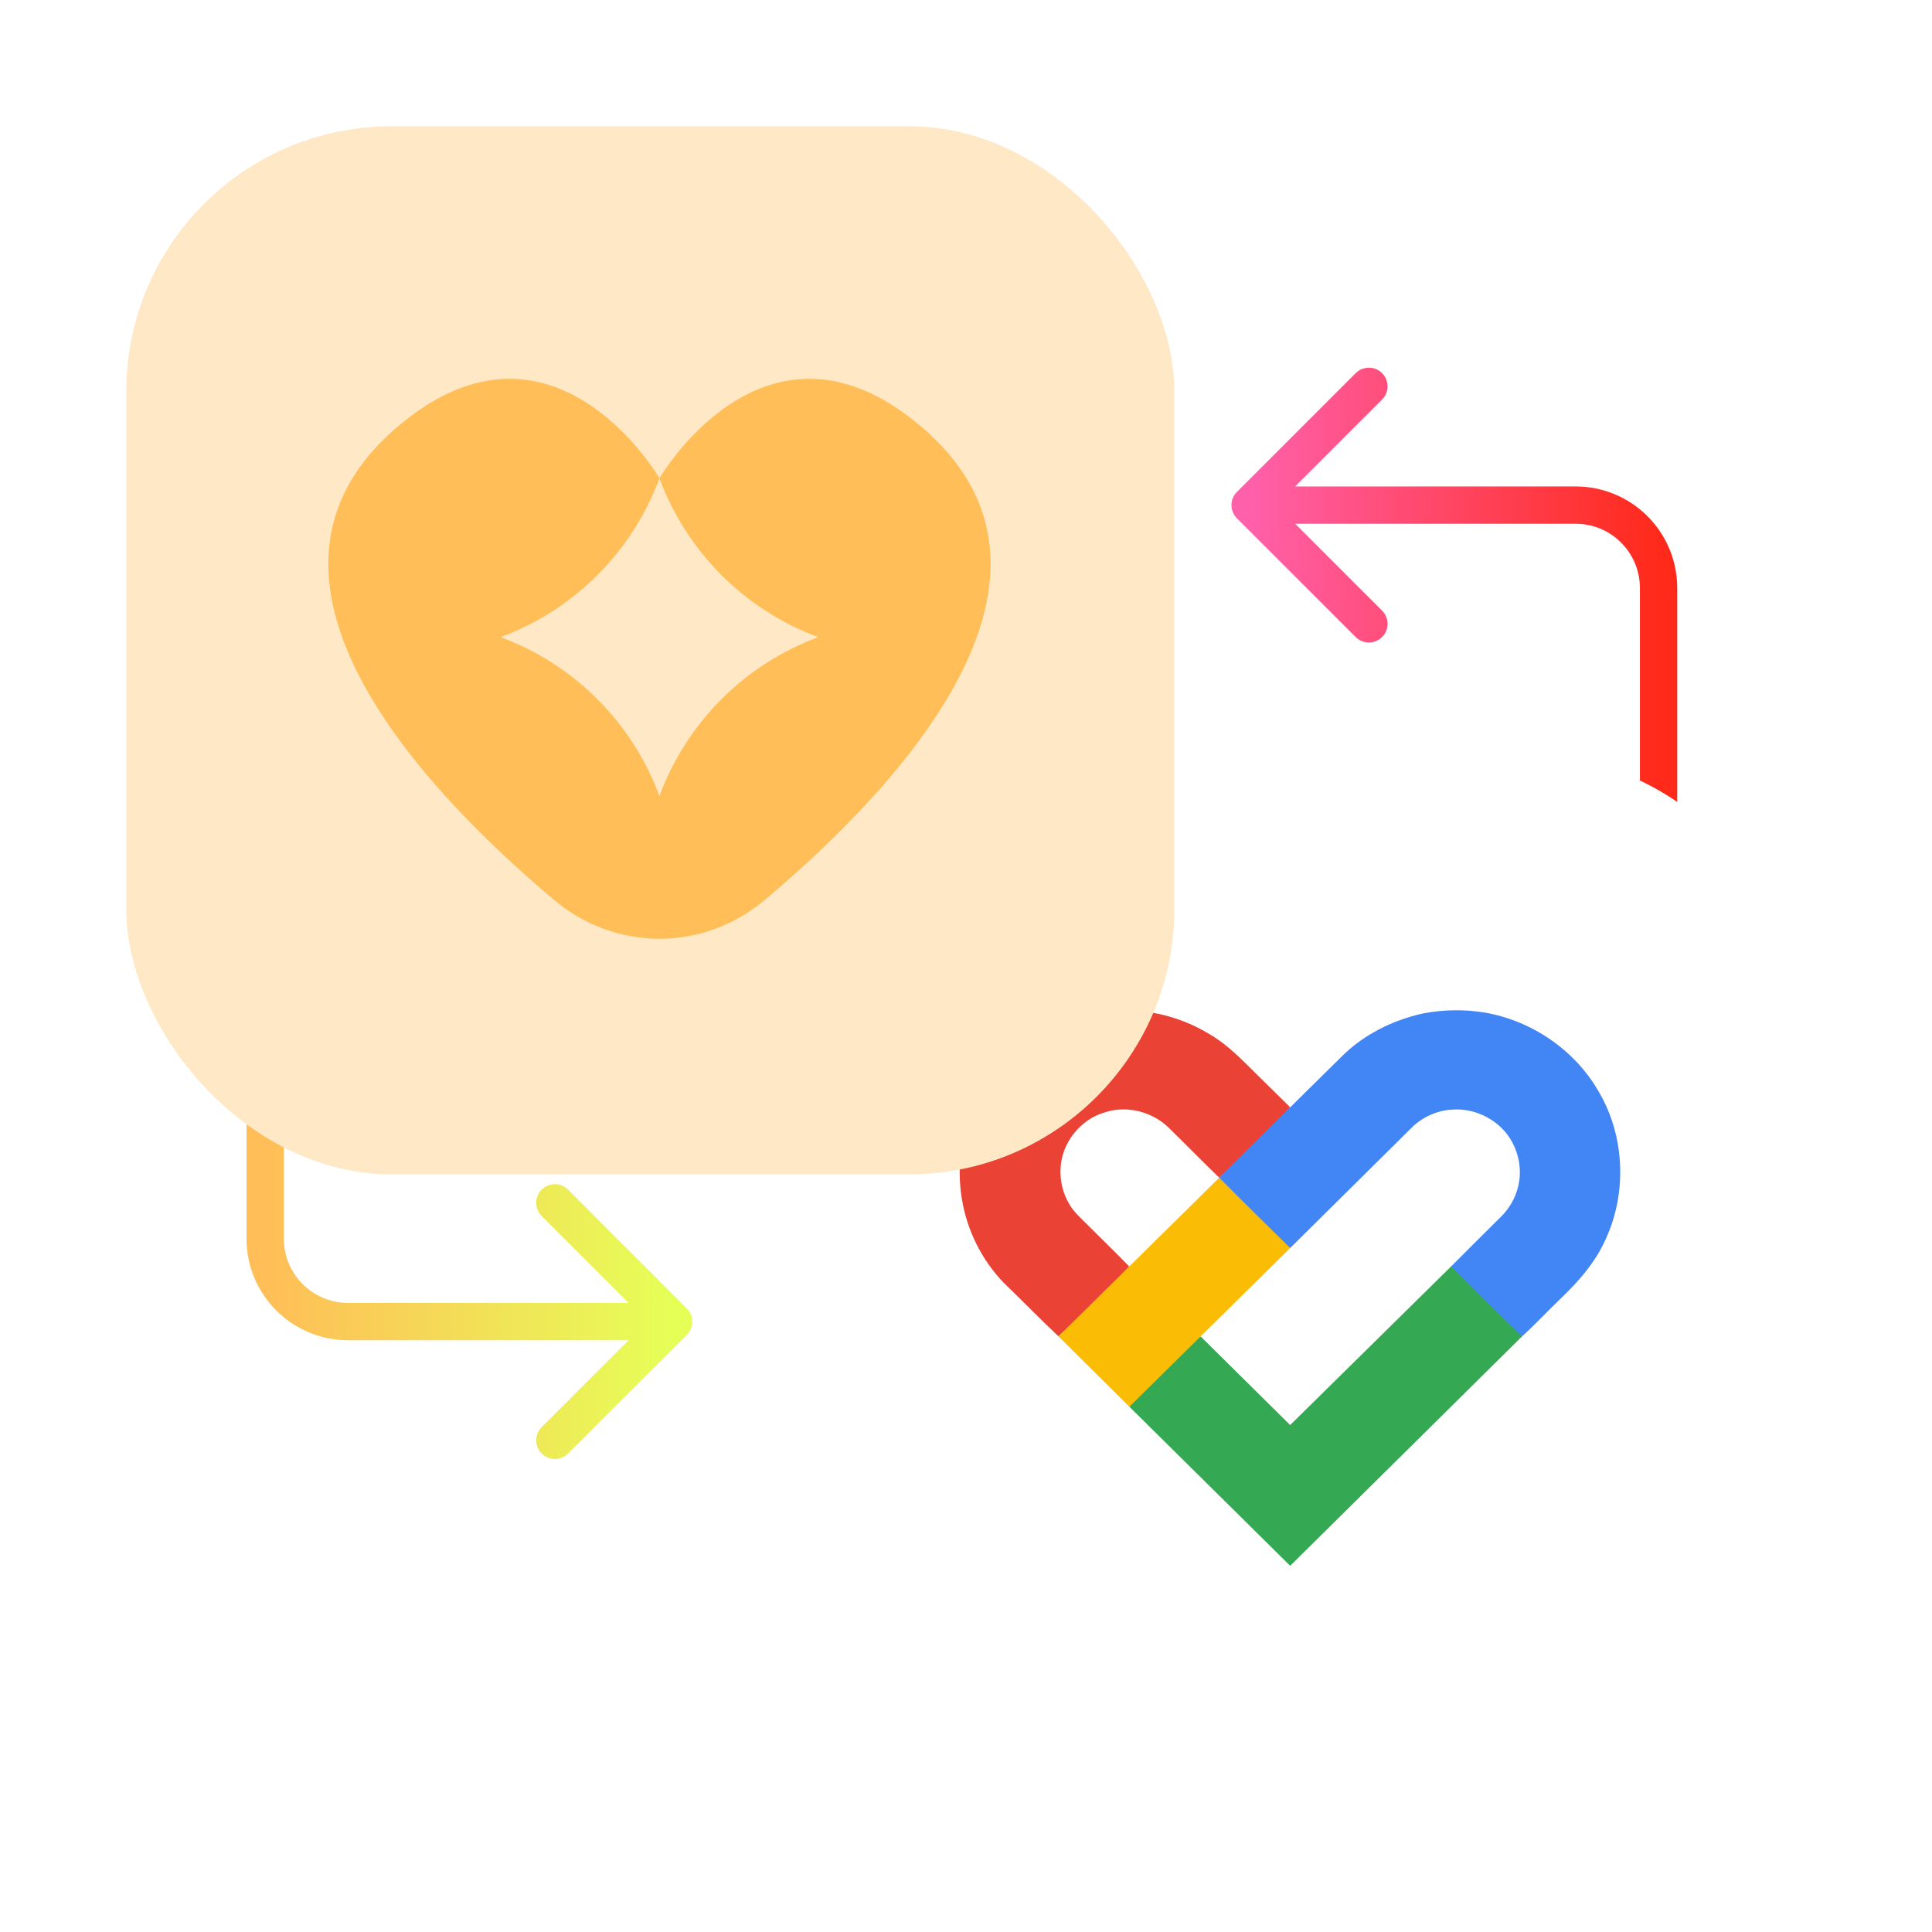 <svg width="153" height="153" viewBox="0 0 153 153" fill="none" xmlns="http://www.w3.org/2000/svg">
<path d="M132.824 62.659V64.136H129.868V62.659H132.824ZM97.955 41.045C97.378 40.468 97.378 39.532 97.955 38.955L107.359 29.551C107.936 28.974 108.872 28.974 109.449 29.551C110.026 30.128 110.026 31.064 109.449 31.641L101.09 40L109.449 48.359C110.026 48.936 110.026 49.872 109.449 50.449C108.872 51.026 107.936 51.026 107.359 50.449L97.955 41.045ZM129.868 62.659V46.568H132.824V62.659H129.868ZM124.778 41.478H99V38.522H124.778V41.478ZM129.868 46.568C129.868 43.757 127.589 41.478 124.778 41.478V38.522C129.222 38.522 132.824 42.124 132.824 46.568H129.868Z" fill="url(#paint0_linear_1062_325)"/>
<path d="M19.522 82V80.522H22.478V82H19.522ZM54.391 103.614C54.968 104.191 54.968 105.126 54.391 105.704L44.987 115.108C44.41 115.685 43.474 115.685 42.897 115.108C42.32 114.531 42.32 113.595 42.897 113.018L51.256 104.659L42.897 96.299C42.32 95.722 42.32 94.787 42.897 94.21C43.474 93.632 44.41 93.632 44.987 94.21L54.391 103.614ZM22.478 82V98.091H19.522V82H22.478ZM27.568 103.181H53.346V106.136H27.568V103.181ZM22.478 98.091C22.478 100.902 24.757 103.181 27.568 103.181V106.136C23.124 106.136 19.522 102.534 19.522 98.091H22.478Z" fill="url(#paint1_linear_1062_325)"/>
<g filter="url(#filter0_d_1062_325)">
<rect x="60" y="56" width="83" height="83" rx="21" fill="white"/>
<path d="M87.356 76.106C90.296 75.725 93.351 76.379 95.867 77.948C97.287 78.785 98.423 79.997 99.588 81.144C100.433 81.971 101.269 82.808 102.116 83.633L102.148 83.719C101.515 84.342 100.797 85.588 99.993 87.457C98.308 88.049 97.159 88.648 96.544 89.252C95.171 87.931 93.844 86.563 92.477 85.235C91.177 84.018 89.213 83.527 87.51 84.086C85.572 84.631 84.092 86.485 83.99 88.497C83.923 89.544 84.196 90.607 84.762 91.49C85.115 92.059 85.63 92.492 86.091 92.967C87.201 94.082 88.336 95.171 89.429 96.302C88.846 96.875 88.155 97.985 87.356 99.631C85.659 100.436 84.481 101.168 83.823 101.827C82.348 100.44 80.938 98.978 79.476 97.576C77.736 95.766 76.572 93.417 76.171 90.938C75.729 88.28 76.148 85.48 77.379 83.08C78.412 81.068 79.977 79.32 81.879 78.093C83.534 77.052 85.408 76.323 87.356 76.106Z" fill="#EA4335"/>
<path d="M102.172 108.853L114.924 96.285L118.372 98.333L120.529 101.839L102.172 120L89.438 107.402L91.882 103.963L95.078 101.834L102.172 108.853Z" fill="#34A853"/>
<path d="M96.555 89.264L99.762 90.999L102.172 94.834L89.438 107.402L83.823 101.827L96.555 89.264Z" fill="#FBBC05"/>
<path d="M117.549 76.183C121.285 76.816 124.722 79.149 126.606 82.45C128.752 86.077 128.869 90.782 126.965 94.535C126.176 96.147 124.971 97.507 123.688 98.743C122.623 99.761 121.612 100.847 120.53 101.839C118.657 99.993 116.782 98.148 114.924 96.285C116.248 94.948 117.592 93.634 118.92 92.302C119.776 91.437 120.312 90.251 120.356 89.03C120.415 87.644 119.867 86.238 118.863 85.278C117.84 84.309 116.406 83.758 114.995 83.875C113.781 83.933 112.609 84.484 111.753 85.342C108.558 88.504 105.371 91.674 102.172 94.834C100.292 92.985 98.409 91.139 96.555 89.264C96.553 89.261 96.547 89.255 96.544 89.252C98.416 87.412 100.277 85.561 102.148 83.719C103.503 82.383 104.854 81.042 106.211 79.706C107.968 77.941 110.285 76.785 112.705 76.254C114.3 75.954 115.946 75.921 117.549 76.183Z" fill="#4285F4"/>
</g>
<g filter="url(#filter1_d_1062_325)">
<rect x="10" y="6" width="83" height="83" rx="21" fill="#FFE8C5"/>
<path fill-rule="evenodd" clip-rule="evenodd" d="M52.223 33.876C52.223 33.876 60.275 19.988 72.1 29.096C87.46 40.924 71.478 58.08 60.576 67.263C55.698 71.371 48.748 71.371 43.87 67.263C32.968 58.08 16.986 40.924 32.346 29.096C44.172 19.988 52.223 33.876 52.223 33.876ZM64.803 46.457C58.975 44.3 54.38 39.705 52.223 33.876C50.066 39.705 45.471 44.3 39.643 46.457C45.471 48.614 50.066 53.209 52.223 59.037C54.38 53.209 58.975 48.614 64.803 46.457Z" fill="#FFBE57"/>
</g>
<defs>
<filter id="filter0_d_1062_325" x="50" y="50" width="103" height="103" filterUnits="userSpaceOnUse" color-interpolation-filters="sRGB">
<feFlood flood-opacity="0" result="BackgroundImageFix"/>
<feColorMatrix in="SourceAlpha" type="matrix" values="0 0 0 0 0 0 0 0 0 0 0 0 0 0 0 0 0 0 127 0" result="hardAlpha"/>
<feOffset dy="4"/>
<feGaussianBlur stdDeviation="5"/>
<feComposite in2="hardAlpha" operator="out"/>
<feColorMatrix type="matrix" values="0 0 0 0 0.683 0 0 0 0 0.683 0 0 0 0 0.683 0 0 0 0.25 0"/>
<feBlend mode="normal" in2="BackgroundImageFix" result="effect1_dropShadow_1062_325"/>
<feBlend mode="normal" in="SourceGraphic" in2="effect1_dropShadow_1062_325" result="shape"/>
</filter>
<filter id="filter1_d_1062_325" x="0" y="0" width="103" height="103" filterUnits="userSpaceOnUse" color-interpolation-filters="sRGB">
<feFlood flood-opacity="0" result="BackgroundImageFix"/>
<feColorMatrix in="SourceAlpha" type="matrix" values="0 0 0 0 0 0 0 0 0 0 0 0 0 0 0 0 0 0 127 0" result="hardAlpha"/>
<feOffset dy="4"/>
<feGaussianBlur stdDeviation="5"/>
<feComposite in2="hardAlpha" operator="out"/>
<feColorMatrix type="matrix" values="0 0 0 0 0.683 0 0 0 0 0.683 0 0 0 0 0.683 0 0 0 0.25 0"/>
<feBlend mode="normal" in2="BackgroundImageFix" result="effect1_dropShadow_1062_325"/>
<feBlend mode="normal" in="SourceGraphic" in2="effect1_dropShadow_1062_325" result="shape"/>
</filter>
<linearGradient id="paint0_linear_1062_325" x1="131.346" y1="51.329" x2="99" y2="51.329" gradientUnits="userSpaceOnUse">
<stop stop-color="#FF2A1A"/>
<stop offset="1" stop-color="#FF60AA"/>
</linearGradient>
<linearGradient id="paint1_linear_1062_325" x1="21.164" y1="93.493" x2="53.346" y2="93.493" gradientUnits="userSpaceOnUse">
<stop stop-color="#FFBE57"/>
<stop offset="1" stop-color="#E6FF57"/>
</linearGradient>
</defs>
</svg>
